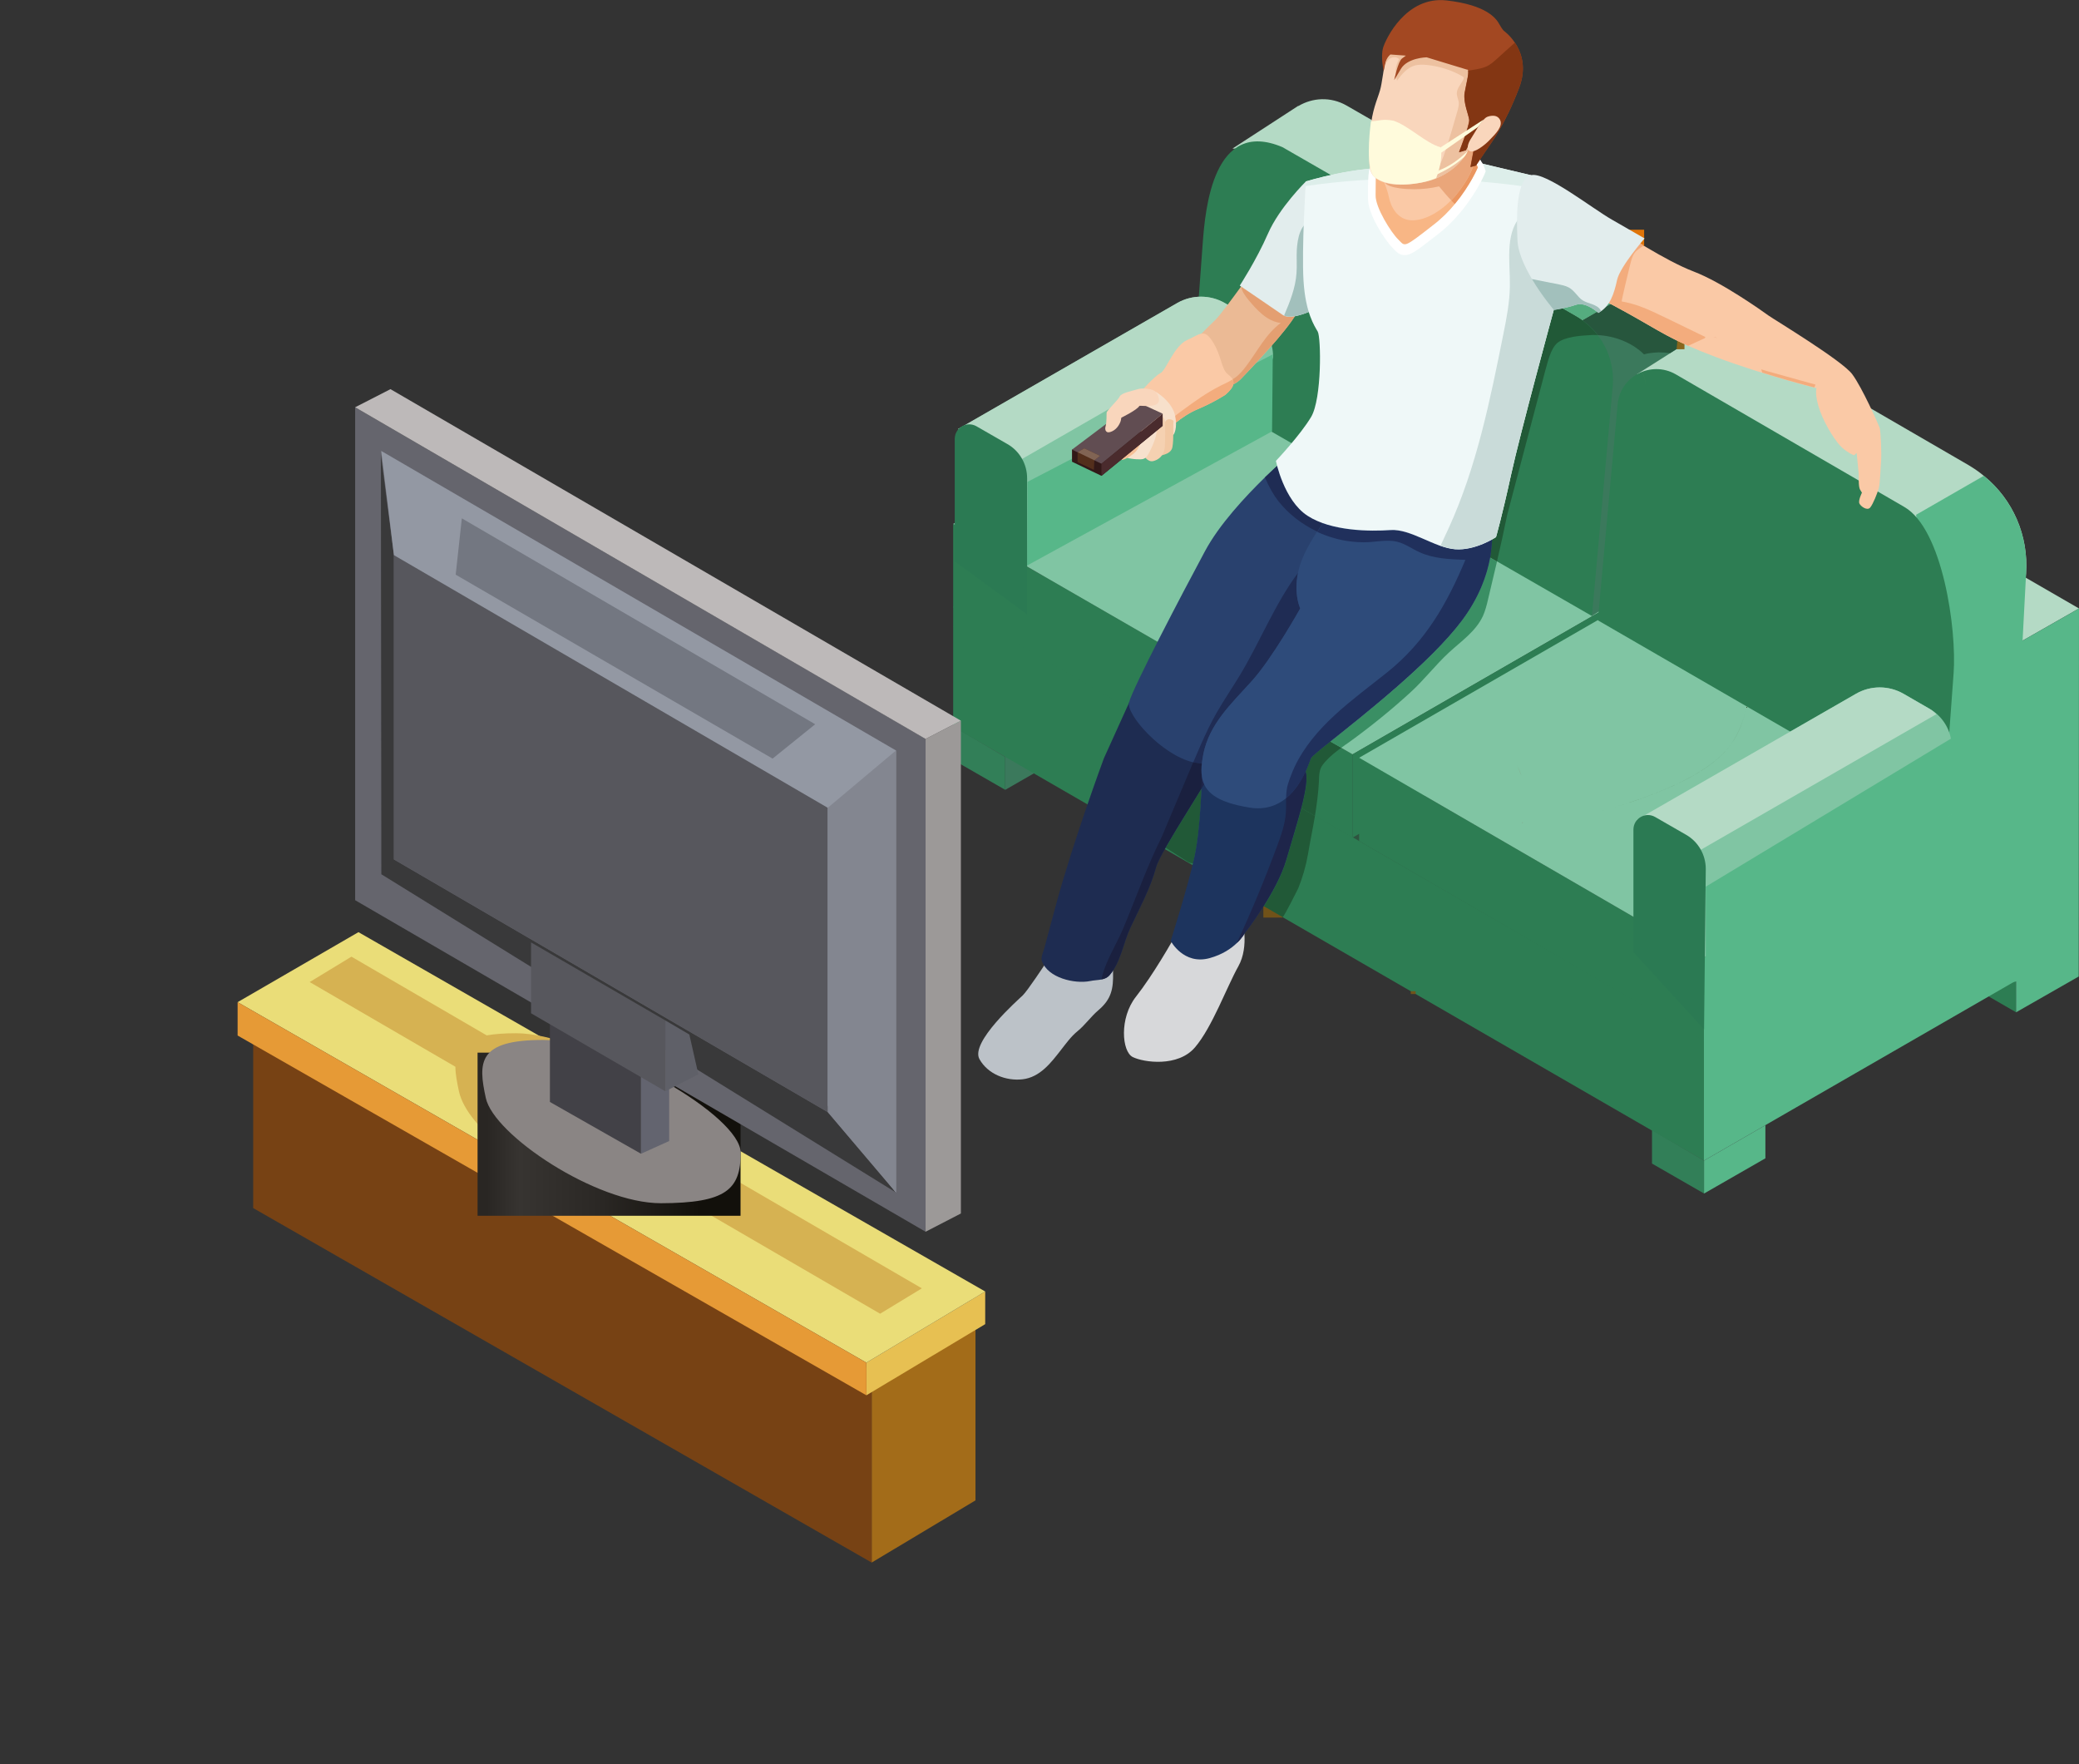 <svg  viewBox="0 0 165 140" fill="none" xmlns="http://www.w3.org/2000/svg">
<rect x="0" y="0" width="165" height="140" fill="#333333" stroke="none"/>
<g clip-path="url(#clip0)">
<path d="M135.243 94.714L131.112 92.338V89.668L135.243 92.1V94.714Z" fill="#327F58"/>
<path d="M135.243 92.1L131.112 89.667L135.97 86.861L140.112 89.294L135.243 92.1Z" fill="#4D5758"/>
<path d="M140.111 89.294V91.92L135.242 94.715V92.101L140.111 89.294Z" fill="#57B789"/>
<path d="M79.78 62.679L75.649 60.303V57.632L79.78 60.065V62.679Z" fill="#327F58"/>
<path d="M79.78 60.065L75.649 57.632L80.506 54.837L84.649 57.259L79.78 60.065Z" fill="#4D5758"/>
<path d="M84.648 57.259V59.884L79.78 62.679V60.065L84.648 57.259Z" fill="#3B795C"/>
<path d="M97.166 46.951L98.006 47.426V45.163L97.166 44.767V46.951Z" fill="#3F4847"/>
<path d="M97.166 44.766L98.006 45.162L105.395 40.907L104.555 40.511L97.166 44.766Z" fill="#4D5758"/>
<path d="M104.555 40.511V42.695L97.166 46.95V44.766L104.555 40.511Z" fill="#232D2D"/>
<path d="M165 48.286L103.431 12.72L98.46 15.56L160.018 51.126L165 48.286Z" fill="#B4DAC5"/>
<path d="M160.018 51.126L98.461 15.56L98.438 44.766L160.007 80.332L160.018 51.126Z" fill="#2D7D53"/>
<path d="M160.007 80.332L164.978 77.492L165 48.286L160.018 51.126L160.007 80.332Z" fill="#57B789"/>
<path d="M135.232 84.134L75.649 49.711L106.189 32.115L159.95 69.887L135.232 84.134Z" fill="#2E543F"/>
<path d="M135.231 92.1L75.649 57.677V48.127L135.231 82.549V92.1Z" fill="#2D7D53"/>
<path d="M159.949 67.138V77.854L135.231 92.1V81.373L159.949 67.138Z" fill="#57B789"/>
<path d="M107.347 66.471L75.649 48.196V41.576L107.347 59.862V66.471Z" fill="#2D7D53"/>
<path d="M107.347 59.862L75.649 41.575L100.356 27.329L132.065 45.615L107.347 59.862Z" fill="#80C5A3"/>
<path d="M132.065 45.615V52.223L107.347 66.47V59.861L132.065 45.615Z" fill="#2D7D53"/>
<path d="M135.231 82.618L107.868 66.742V60.133L135.231 75.998V82.618Z" fill="#2D7D53"/>
<path d="M135.231 75.998L107.868 60.133L132.575 45.886L159.949 61.751L135.231 75.998Z" fill="#80C5A3"/>
<path d="M160.823 59.002V77.729L135.231 82.618V75.998L160.823 59.002Z" fill="#57B789"/>
<path d="M97.814 11.792L103.023 8.408H103.057C104.169 7.752 105.599 7.65 106.871 8.375L130.17 21.784C132.111 22.904 133.246 25.032 133.087 27.261L131.43 45.581L99.709 27.329L101.162 11.792H97.814Z" fill="#B4DAC5"/>
<path d="M125.539 25.45L130.896 22.361L130.93 22.384C131.327 22.7 131.679 23.062 132.008 23.436C132.791 24.522 133.188 25.869 133.086 27.261L131.429 45.581L126.333 48.885L125.539 25.45Z" fill="#3B795C"/>
<path d="M129.908 29.705L134.425 26.842C134.698 26.582 135.027 26.389 135.378 26.242L135.469 26.186L135.492 26.197C136.309 25.892 137.24 25.903 138.091 26.389L156.238 36.913C156.669 37.173 157.089 37.456 157.475 37.785C159.756 39.64 161.005 42.503 160.8 45.513L159.348 60.993L159.291 61.751L159.234 61.785L154.184 65.067L131.906 45.909L133.29 31.357L129.908 29.705Z" fill="#B4DAC5"/>
<path d="M152.073 40.851L154.196 65.067L159.949 61.763L160.801 45.514C161.005 42.515 159.757 39.652 157.475 37.785L157.441 37.762L152.073 40.851Z" fill="#57B789"/>
<path d="M125.085 25.088L101.785 11.679C96.304 9.348 95.657 16.533 95.453 19.317L94.624 30.633L126.345 48.885L128.002 30.565C128.16 28.336 127.026 26.208 125.085 25.088Z" fill="#2D7D53"/>
<path d="M151.132 40.228L132.996 29.705C131.021 28.573 128.536 29.886 128.377 32.149L126.811 49.225L154.196 65.067L155.047 53.445C155.308 49.949 154.184 41.983 151.132 40.228Z" fill="#2D7D53"/>
<path d="M112.352 78.657H111.966V78.883H112.352V78.657Z" fill="url(#paint0_linear)"/>
<path d="M101.798 71.913H100.266V72.818H101.798V71.913Z" fill="url(#paint1_linear)"/>
<path d="M101.808 72.784L100.298 71.913C100.991 70.815 101.74 69.457 102.091 68.235C102.466 66.922 102.954 65.429 103.283 64.127L104.361 64.75C104.191 65.768 103.975 66.787 103.805 67.805C103.646 68.722 103.385 69.627 103.033 70.498C102.943 70.679 102.023 72.524 101.808 72.784Z" fill="#215937"/>
<path d="M104.361 64.75L103.283 64.127C103.522 63.188 103.692 62.351 103.692 61.774C103.692 61.547 103.669 61.366 103.612 61.23C103.851 60.71 103.975 60.291 104.044 60.155C104.1 60.031 104.69 59.556 105.576 58.843L106.45 59.341C105.984 59.68 105.53 60.042 105.156 60.472C105.042 60.608 104.929 60.744 104.849 60.902C104.69 61.23 104.69 61.604 104.679 61.966C104.634 62.905 104.509 63.822 104.361 64.75Z" fill="#215937"/>
<path d="M106.45 59.341L105.576 58.843C108.209 56.75 113.521 52.597 116.017 49.236C117.368 47.425 117.992 45.683 118.253 44.246L118.809 44.562C118.571 45.57 118.333 46.577 118.094 47.584C117.992 48.025 117.879 48.466 117.697 48.874C117.13 50.107 115.961 50.888 114.996 51.782C113.906 52.789 113.021 53.966 111.92 54.962C110.377 56.376 108.743 57.689 107.04 58.922C106.836 59.058 106.643 59.194 106.45 59.341Z" fill="#3A8F64"/>
<path d="M94.693 68.507C94.625 68.507 94.556 68.507 94.488 68.484C94.364 68.451 94.239 68.383 94.125 68.303C93.626 67.987 93.126 67.658 92.627 67.341C92.593 67.319 92.559 67.296 92.514 67.274C93.285 65.916 94.466 64.06 95.362 62.589C95.306 63.935 95.158 66.346 94.817 67.964C94.772 68.134 94.738 68.315 94.693 68.507Z" fill="#215937"/>
<path d="M133.688 27.035H133.052V27.714H133.688V27.035Z" fill="url(#paint2_linear)"/>
<path d="M125.596 25.416C125.437 25.303 125.255 25.19 125.085 25.088L122.94 23.854C122.804 23.583 122.645 23.243 122.475 22.836C123.19 22.689 123.927 22.632 124.665 22.632C124.756 22.632 124.847 22.632 124.937 22.632C125.13 22.734 125.346 22.836 125.562 22.949C126.22 23.277 126.992 23.685 127.843 24.137L125.596 25.416ZM133.097 27.102C133.097 27.079 133.097 27.057 133.097 27.034C133.097 27.057 133.097 27.079 133.097 27.102ZM133.097 27.125C133.097 27.113 133.097 27.113 133.097 27.102C133.097 27.102 133.097 27.113 133.097 27.125ZM133.097 27.136C133.097 27.125 133.097 27.125 133.097 27.136C133.097 27.125 133.097 27.125 133.097 27.136ZM133.097 27.147C133.097 27.147 133.097 27.136 133.097 27.147C133.097 27.136 133.097 27.147 133.097 27.147Z" fill="#55AC7F"/>
<path d="M130.476 28.12C129.522 27.181 128.161 26.661 126.81 26.593C126.47 26.151 126.061 25.756 125.596 25.416L127.843 24.126C127.945 24.183 128.058 24.239 128.172 24.296C128.388 24.409 128.615 24.533 128.83 24.658H128.842C130.76 25.71 131.713 26.344 133.109 27.023C133.109 27.046 133.109 27.068 133.109 27.091C133.109 27.102 133.109 27.102 133.109 27.113C133.109 27.113 133.109 27.113 133.109 27.125C133.109 27.125 133.109 27.125 133.109 27.136V27.147V27.159V27.17C133.109 27.181 133.109 27.181 133.109 27.193V27.204V27.215V27.227V27.238L133.063 27.691L132.553 28.019C132.224 27.985 131.906 27.962 131.633 27.962C131.157 27.985 130.782 28.03 130.476 28.12Z" fill="#27563D"/>
<path d="M118.809 44.551L118.253 44.234C118.344 43.714 118.4 43.239 118.412 42.809C118.605 42.695 118.73 42.627 118.73 42.627C118.73 42.627 119.195 41.032 119.921 37.694C120.648 34.367 123.315 24.601 123.315 24.601C123.315 24.601 123.167 24.341 122.929 23.855L125.074 25.088C125.255 25.19 125.426 25.303 125.584 25.416C126.05 25.756 126.458 26.152 126.799 26.593C126.697 26.593 126.583 26.582 126.481 26.582C126.402 26.582 126.311 26.582 126.231 26.593C125.494 26.627 124.188 26.717 123.598 27.215C123.042 27.691 122.815 28.822 122.622 29.479L119.615 40.873C119.365 42.107 119.093 43.329 118.809 44.551Z" fill="#215937"/>
<path d="M129.908 65.056L147.306 55.053C148.475 54.385 149.905 54.385 151.074 55.053L153.151 56.252C154.252 56.886 154.922 58.074 154.899 59.341L154.127 62.125L135.39 70.374L129.908 65.056Z" fill="#80C5A3"/>
<path d="M151.063 55.053L153.14 56.252C153.344 56.365 153.514 56.523 153.684 56.671L133.869 68.077L129.908 65.056L147.306 55.053C148.464 54.385 149.894 54.385 151.063 55.053Z" fill="#B4DAC5"/>
<path d="M135.379 70.363L155.399 58.277L154.082 70.238L135.379 80.977V70.363Z" fill="#57B789"/>
<path d="M135.243 81.69L129.637 75.557V65.837C129.637 64.943 130.601 64.388 131.373 64.841L133.813 66.244C134.789 66.799 135.379 67.84 135.379 68.96L135.243 81.69Z" fill="#2B7A53"/>
<path d="M76.046 34.05L93.444 24.047C94.613 23.379 96.043 23.379 97.212 24.047L99.289 25.246C100.39 25.88 101.059 27.068 101.037 28.335L100.265 31.119L81.561 38.248L76.046 34.05Z" fill="#80C5A3"/>
<path d="M97.201 24.047L99.277 25.247C99.482 25.36 99.652 25.518 99.822 25.665L80.007 37.06L76.046 34.039L93.444 24.036C94.602 23.379 96.043 23.379 97.201 24.047Z" fill="#B4DAC5"/>
<path d="M81.55 38.237L101.014 28.121L100.957 34.231L81.516 44.879L81.55 38.237Z" fill="#57B789"/>
<path d="M81.517 48.75L75.774 44.552V34.831C75.774 33.937 76.739 33.383 77.511 33.836L79.951 35.239C80.927 35.793 81.517 36.834 81.517 37.954V48.75Z" fill="#2B7A53"/>
<path d="M98.574 72.897C98.574 72.897 99.187 75.07 98.279 76.688C97.371 78.306 96.191 81.543 94.84 83.115C93.49 84.7 90.777 84.315 89.903 83.885C89.03 83.455 88.825 80.784 90.153 79.098C91.481 77.412 93.013 74.753 93.535 73.78C94.046 72.807 98.574 72.897 98.574 72.897Z" fill="#D7D8DA"/>
<path d="M82.969 76.473C82.969 76.473 81.551 78.623 81.176 78.985C80.802 79.347 76.977 82.708 77.737 84.055C78.407 85.243 79.837 85.797 81.153 85.65C82.538 85.492 83.412 84.338 84.206 83.319C84.604 82.81 85.001 82.255 85.512 81.837C86.124 81.339 86.567 80.683 87.18 80.162C88.201 79.291 88.371 78.476 88.338 77.152C88.338 77.016 88.326 76.858 88.235 76.756C88.167 76.677 88.065 76.632 87.963 76.598C87.191 76.315 86.34 76.201 85.512 76.201C84.672 76.19 83.798 76.292 82.969 76.473Z" fill="#BCC2C8"/>
<path d="M96.61 60.314C96.44 61.163 92.116 67.465 91.753 68.846C91.31 70.498 90.436 72.094 89.721 73.621C89.165 74.798 88.95 76.36 88.087 77.367C87.894 77.593 87.667 77.684 87.418 77.729C87.145 77.785 86.839 77.785 86.521 77.853C85.295 78.102 83.139 77.604 82.685 76.246C82.594 75.975 82.798 75.545 82.878 75.262C83.173 74.176 83.457 73.089 83.752 72.003C85.148 66.809 87.61 60.178 87.61 60.178L89.619 55.742C89.619 55.742 93.308 57.677 95.328 59.08C96.122 59.601 96.656 60.076 96.61 60.314Z" fill="#1E2C51"/>
<path d="M102.081 68.236C101.332 70.838 98.778 74.074 98.778 74.074C98.778 74.074 98.597 74.425 98.154 74.844C97.723 75.263 97.03 75.749 96.009 76.032C93.932 76.609 92.911 74.663 92.911 74.663C92.911 74.663 94.307 70.295 94.806 67.953C95.283 65.723 95.373 61.978 95.385 61.604V61.57C95.385 61.57 100.628 60.642 102.75 60.858C103.227 60.914 103.545 61.016 103.613 61.197C103.999 62.238 102.83 65.621 102.081 68.236Z" fill="#1D345E"/>
<path d="M107.279 42.967C106.938 44.2 106.518 45.388 106.337 46.215C106.269 46.543 106.008 47.142 105.622 47.901C103.76 51.567 98.846 59.115 96.599 60.314C96.225 60.518 95.805 60.597 95.374 60.586C95.158 60.574 94.931 60.54 94.693 60.495C92.162 59.895 89.347 56.67 89.608 55.731C89.937 54.532 93.694 47.346 95.635 43.736C96.769 41.62 98.846 39.391 100.378 37.897C101.468 36.845 102.274 36.166 102.274 36.166C102.274 36.166 106.121 36.856 107.335 38.554C108.062 39.516 107.755 41.281 107.279 42.967Z" fill="#29416E"/>
<path d="M87.418 77.718C87.691 76.349 88.61 74.934 89.109 73.757C90.131 71.336 91.016 68.79 92.185 66.447C93.002 64.512 93.819 62.577 94.636 60.642C94.659 60.586 94.682 60.529 94.705 60.473C94.931 60.529 95.159 60.552 95.385 60.563C95.34 60.937 95.34 61.287 95.385 61.593C95.385 61.695 95.374 62.057 95.352 62.566C94.455 64.037 93.275 65.893 92.503 67.251C92.48 67.285 92.457 67.319 92.446 67.364C92.083 68.009 91.822 68.529 91.743 68.824C91.3 70.476 90.426 72.071 89.711 73.599C89.155 74.776 88.939 76.338 88.077 77.345C87.895 77.582 87.668 77.673 87.418 77.718Z" fill="#1A203F"/>
<path d="M95.352 62.589C95.374 62.08 95.386 61.718 95.386 61.616C95.42 61.842 95.476 62.046 95.567 62.238C95.499 62.351 95.431 62.476 95.352 62.589Z" fill="#1E254A"/>
<path d="M95.385 60.586C95.169 60.575 94.942 60.541 94.704 60.495C94.908 60.02 95.112 59.533 95.317 59.069C95.691 58.221 96.088 57.383 96.553 56.569C97.144 55.539 97.813 54.566 98.426 53.547C100.026 50.888 101.184 47.912 103.022 45.456C102.659 47.177 103.193 48.297 103.193 48.297C103.193 48.297 100.968 52.291 99.3 54.113C97.643 55.924 95.997 57.474 95.509 59.816C95.453 60.077 95.419 60.337 95.385 60.586Z" fill="#1F2C54"/>
<path d="M116.018 49.225C112.659 53.717 104.272 59.647 104.034 60.145C103.966 60.28 103.841 60.699 103.602 61.219C103.296 61.898 102.808 62.736 102.07 63.347C101.355 63.924 100.402 64.297 99.131 64.082C96.577 63.664 95.579 62.872 95.386 61.615C95.34 61.299 95.34 60.948 95.386 60.586C95.42 60.337 95.454 60.077 95.51 59.794C95.999 57.463 97.644 55.912 99.301 54.09C100.969 52.269 103.194 48.274 103.194 48.274C103.194 48.274 102.331 46.464 103.534 43.94C103.807 43.363 104.158 42.763 104.533 42.186C105.793 40.24 107.348 38.542 107.348 38.542C107.348 38.542 117.755 38.735 118.243 40.681C118.243 40.67 119.378 44.732 116.018 49.225Z" fill="#2E4B7A"/>
<path d="M98.154 74.844C99.323 72.331 100.379 69.785 101.343 67.183C101.627 66.424 101.899 65.666 102.013 64.863C102.092 64.365 102.058 63.844 102.07 63.347C102.819 62.736 103.307 61.887 103.602 61.219C103.659 61.355 103.681 61.547 103.681 61.762C103.681 62.351 103.511 63.177 103.273 64.116C102.932 65.417 102.456 66.922 102.081 68.224C101.729 69.446 100.98 70.804 100.288 71.901C100.277 71.913 100.277 71.924 100.265 71.935C99.482 73.169 98.778 74.063 98.778 74.063C98.778 74.063 98.597 74.425 98.154 74.844Z" fill="#1E254A"/>
<path d="M104.544 42.186C103.341 41.62 102.263 40.794 101.446 39.753C101.105 39.323 100.708 38.645 100.39 37.886C100.753 37.535 101.082 37.23 101.355 36.97C101.593 37.864 102.297 39.957 103.772 40.919C104.147 41.157 104.555 41.349 104.998 41.507C104.839 41.734 104.691 41.96 104.544 42.186Z" fill="#1F2C54"/>
<path d="M102.07 63.347C102.081 62.974 102.104 62.6 102.217 62.227C102.365 61.752 102.546 61.299 102.739 60.869C104.272 57.633 107.347 55.551 110.094 53.355C113.135 50.922 114.838 47.912 116.302 44.427C115.053 44.382 113.771 44.337 112.647 43.816C112.068 43.556 111.546 43.16 110.922 43.001C110.661 42.933 110.4 42.911 110.139 42.911C109.685 42.911 109.231 42.979 108.777 43.013C108.596 43.024 108.414 43.035 108.232 43.035C107.915 43.035 107.597 43.013 107.279 42.979C106.326 42.877 105.406 42.605 104.544 42.209C104.691 41.983 104.839 41.757 104.998 41.53C106.303 41.994 107.835 42.119 109.072 42.119C109.56 42.119 110.003 42.096 110.366 42.073C110.423 42.073 110.479 42.062 110.536 42.062C112.102 42.062 113.907 43.465 115.484 43.59C115.575 43.601 115.666 43.601 115.757 43.601C116.858 43.601 117.924 43.103 118.424 42.82C118.401 43.25 118.356 43.725 118.265 44.246C118.004 45.683 117.38 47.426 116.029 49.236C113.521 52.586 108.21 56.75 105.588 58.843C104.691 59.556 104.113 60.032 104.056 60.156C103.988 60.292 103.863 60.711 103.625 61.231C103.307 61.899 102.819 62.736 102.07 63.347Z" fill="#20305C"/>
<path d="M103.125 24.42C102.693 25.574 100.446 28.03 98.528 30.033C98.324 30.248 98.097 30.406 97.881 30.508C97.529 30.666 97.178 30.689 96.826 30.632C95.339 30.383 93.966 28.539 93.966 28.188C93.966 27.894 94.658 27.158 95.328 26.491H95.339C95.793 26.027 96.236 25.597 96.474 25.37C96.837 25.008 97.836 23.65 98.517 22.711C98.903 22.179 99.186 21.783 99.186 21.783C100.855 20.946 103.556 23.266 103.125 24.42Z" fill="#EBBA95"/>
<path d="M97.881 30.497C97.836 30.712 97.654 30.972 97.268 31.312C97.268 31.312 96.372 31.912 95.033 32.477C93.693 33.054 92.581 34.197 92.581 34.197L92.4 33.937L90.516 31.108C90.516 31.108 91.628 29.841 92.093 29.614C92.558 29.388 93.16 27.453 94.227 26.978C94.737 26.752 95.055 26.525 95.339 26.48H95.35C95.657 26.423 95.895 26.57 96.258 27.136C96.951 28.234 96.928 29.264 97.416 29.671C97.597 29.818 97.756 29.954 97.847 30.124C97.892 30.214 97.915 30.35 97.881 30.497Z" fill="#FAC9A6"/>
<path d="M97.881 30.497C97.915 30.349 97.893 30.214 97.825 30.1C97.893 30.067 97.95 30.021 98.018 29.976C98.37 29.727 98.653 29.387 98.914 29.037C99.799 27.871 100.469 26.491 101.649 25.631C100.571 25.506 99.765 24.612 99.073 23.786C98.835 23.492 98.528 23.085 98.494 22.677C98.88 22.145 99.164 21.749 99.164 21.749C99.402 21.636 99.675 21.58 99.947 21.58C101.422 21.58 103.17 23.119 103.17 24.137C103.17 24.227 103.159 24.329 103.125 24.409C102.693 25.563 100.446 28.018 98.528 30.021C98.324 30.247 98.097 30.395 97.881 30.497Z" fill="#E49F71"/>
<path d="M92.581 34.197L92.399 33.937C92.763 33.359 93.33 32.941 93.886 32.533C94.828 31.843 95.781 31.153 96.826 30.632L96.86 30.61C97.189 30.451 97.518 30.304 97.824 30.112C97.881 30.225 97.915 30.349 97.881 30.508C97.836 30.723 97.654 30.983 97.268 31.323C97.268 31.323 96.372 31.922 95.032 32.488C93.693 33.043 92.581 34.197 92.581 34.197Z" fill="#F3AC7D"/>
<path d="M103.648 14.395C103.648 14.395 101.537 16.465 100.629 18.547C99.721 20.63 98.393 22.666 98.393 22.666C98.393 22.666 100.844 24.33 101.809 24.997C102.774 25.654 105.77 23.787 105.77 23.787C105.77 23.787 106.894 14.259 103.648 14.395Z" fill="#E2EDED"/>
<path d="M105.769 23.787C105.769 23.787 106.098 21.003 105.894 18.468C105.792 18.378 105.69 18.276 105.61 18.163C105.304 17.71 104.782 17.336 104.249 17.438C103.182 17.642 102.977 18.943 102.921 19.826C102.887 20.437 102.943 21.059 102.898 21.67C102.819 22.847 102.376 23.945 101.911 25.043C102.955 25.54 105.769 23.787 105.769 23.787Z" fill="#A2C0BC"/>
<path d="M91.97 31.255C91.97 31.255 93.048 31.956 93.263 32.986C93.479 34.016 93.15 34.48 93.15 34.48C93.15 34.48 90.925 35.419 90.176 35.498C89.427 35.578 89.064 35.532 88.599 35.012C88.134 34.491 87.929 33.869 88.633 32.85C89.337 31.832 91.05 30.915 91.164 30.961C91.266 31.006 91.606 30.961 91.97 31.255Z" fill="#F7E0CB"/>
<path d="M91.934 36.166C91.934 36.166 92.921 36.121 93.046 35.498C93.171 34.876 93.092 33.62 93.137 33.462C93.183 33.303 92.581 33.077 92.456 33.541C92.354 34.005 91.934 36.166 91.934 36.166Z" fill="#F2C8A3"/>
<path d="M90.743 36.11C90.743 36.11 91.072 36.687 91.504 36.596C91.935 36.506 92.343 36.166 92.423 35.635C92.514 35.103 92.457 33.654 92.468 33.53C92.48 33.417 92.412 33.077 92.184 33.055C91.957 33.032 91.731 33.021 91.594 33.609C91.458 34.209 90.743 36.11 90.743 36.11Z" fill="#F5D1B1"/>
<path d="M91.003 33.292C91.003 33.292 91.355 32.896 91.639 33.19C91.911 33.484 91.775 33.677 91.798 34.141C91.82 34.593 91.48 35.386 91.23 35.872C90.992 36.359 90.81 36.438 90.538 36.449C90.277 36.472 89.233 36.393 89.244 36.178C89.244 35.974 90.47 34.639 90.47 34.639C90.47 34.639 91.015 33.756 91.003 33.292Z" fill="#F7E1CD"/>
<path d="M90.72 34.163C90.72 34.163 90.742 34.763 90.504 35.227C90.266 35.691 90.22 35.849 89.676 36.211C89.131 36.573 88.87 36.585 88.563 36.256C88.268 35.917 87.973 35.317 87.939 35.012C87.905 34.706 87.826 33.824 87.826 33.824L89.12 32.816C89.12 32.816 89.131 34.672 89.222 34.808C89.301 34.944 89.426 34.797 89.426 34.797C89.426 34.797 90.254 33.665 90.72 34.163Z" fill="#F6C097"/>
<path d="M92.275 33.79L87.418 37.761L85.08 36.641V35.679L92.275 33.79Z" fill="#321918"/>
<path d="M92.275 32.828L87.418 36.8L85.08 35.68L90.164 31.855L92.275 32.828Z" fill="#614D52"/>
<path d="M91.299 30.893C91.299 30.893 90.731 30.757 90.312 30.882C89.892 31.017 88.995 31.176 88.87 31.459C88.757 31.73 87.838 32.568 87.826 32.76C87.815 32.952 87.838 33.496 87.747 33.824C87.656 34.141 87.781 34.457 88.257 34.231C88.746 34.005 88.916 33.496 88.95 33.394C88.972 33.292 88.995 33.145 88.995 33.145C88.995 33.145 90.232 32.545 90.425 32.217C90.471 32.138 92.048 32.455 91.98 31.708C91.912 30.961 91.299 30.893 91.299 30.893Z" fill="#F9D6BC"/>
<path d="M121.534 13.908C121.534 13.908 120.104 15.786 121.126 19.17C122.147 22.564 123.316 24.601 123.316 24.601C123.316 24.601 120.649 34.367 119.923 37.694C119.196 41.021 118.731 42.627 118.731 42.627C118.731 42.627 117.108 43.714 115.485 43.589C113.851 43.465 111.978 41.96 110.367 42.062C108.755 42.175 105.668 42.164 103.773 40.93C101.877 39.697 101.265 36.574 101.265 36.574C101.265 36.574 103.194 34.537 104.057 33.088C104.919 31.64 104.851 26.763 104.579 26.31C104.318 25.857 103.614 24.828 103.455 22.293C103.296 19.747 103.637 14.406 103.637 14.406C103.637 14.406 107.802 13.127 110.594 13.387C113.385 13.636 116.779 12.788 116.779 12.788L121.534 13.908Z" fill="#EFF8F8"/>
<path d="M120.762 17.053C120.717 17.11 120.671 17.155 120.626 17.212C119.423 18.694 119.865 20.833 119.831 22.745C119.809 24.001 119.57 25.246 119.321 26.479C118.265 31.741 117.198 37.06 114.963 41.937C114.758 42.389 114.531 42.853 114.327 43.306C114.724 43.442 115.11 43.544 115.485 43.578C117.119 43.702 118.731 42.616 118.731 42.616C118.731 42.616 119.196 41.02 119.922 37.682C120.649 34.355 123.316 24.59 123.316 24.59C123.316 24.59 122.147 22.553 121.125 19.158C120.887 18.377 120.785 17.676 120.762 17.053Z" fill="#C9DBD9"/>
<path d="M120.682 14.757C120.807 14.779 120.943 14.791 121.068 14.836C121.283 14.225 121.522 13.908 121.522 13.908L116.778 12.776C116.778 12.776 113.384 13.625 110.592 13.376C107.801 13.116 103.635 14.395 103.635 14.395C103.635 14.395 103.624 14.53 103.613 14.768C109.242 13.931 115.166 14.021 120.682 14.757Z" fill="#DDEEEA"/>
<path d="M111.478 20.245C111.07 20.245 110.843 19.996 110.661 19.815L110.548 19.691C109.923 19.091 108.539 16.963 108.573 15.741C108.573 15.572 108.573 15.379 108.573 15.175C108.573 14.021 108.573 12.822 109.299 12.335C109.401 12.256 109.572 12.188 109.867 12.098C110.491 11.894 111.648 11.622 112.897 11.509C113.271 11.475 113.623 11.464 113.964 11.464C115.587 11.464 116.744 11.837 117.391 12.584L117.539 12.754V12.777C117.675 12.969 117.777 13.173 117.845 13.388L117.913 13.591L117.834 13.795C117.811 13.851 117.198 15.3 115.916 16.839C115.36 17.506 114.758 18.106 114.1 18.604C112.398 19.939 111.978 20.245 111.478 20.245Z" fill="white"/>
<path d="M117.289 13.286C117.289 13.286 116.71 14.689 115.473 16.183C114.997 16.76 114.429 17.337 113.748 17.857C111.32 19.758 111.535 19.555 110.968 19C110.4 18.446 109.152 16.465 109.175 15.492C109.209 14.519 109.072 12.935 109.651 12.55C109.719 12.505 109.867 12.448 110.071 12.38C110.673 12.188 111.785 11.928 112.965 11.815C114.52 11.679 116.188 11.803 116.96 12.686V12.697C117.096 12.867 117.21 13.059 117.289 13.286Z" fill="#F8B685"/>
<path d="M116.949 12.697C116.926 12.98 116.915 13.184 116.915 13.184C116.915 13.184 116.688 14.066 115.621 15.39C115.473 15.571 115.326 15.73 115.178 15.888C114.179 16.907 113.01 17.506 112.034 17.484C110.922 17.45 110.377 16.431 110.219 15.605C110.06 14.768 109.345 13.274 109.345 13.274C109.345 13.274 109.549 13.195 109.889 13.059C110.582 12.776 111.819 12.278 112.954 11.815C113.907 11.418 114.792 11.034 115.224 10.807C116.427 10.185 116.869 11.034 116.96 11.317C117.005 11.509 116.971 12.211 116.949 12.697Z" fill="#FAC9A6"/>
<path d="M109.889 13.071C109.923 12.867 109.968 12.664 110.036 12.471L110.07 12.392C110.672 12.2 111.784 11.939 112.964 11.826C111.818 12.301 110.581 12.799 109.889 13.071ZM115.461 16.183C115.359 16.092 115.268 16.002 115.177 15.9C115.336 15.742 115.484 15.572 115.62 15.402C116.687 14.078 116.914 13.195 116.914 13.195C116.914 13.195 116.925 12.992 116.948 12.709C117.095 12.879 117.209 13.071 117.277 13.297C117.288 13.286 116.698 14.689 115.461 16.183Z" fill="#EA9660"/>
<path d="M115.178 15.9C114.837 15.549 114.519 15.164 114.213 14.791C113.566 14.938 112.908 15.017 112.25 15.017C111.852 15.017 111.444 14.995 111.047 14.938C110.797 14.904 110.536 14.847 110.298 14.757C109.991 14.632 109.9 14.542 109.866 14.214C109.821 13.84 109.821 13.456 109.878 13.082C110.57 12.799 111.807 12.301 112.942 11.837C113.895 11.441 114.78 11.057 115.212 10.83C115.518 10.672 115.779 10.604 115.995 10.604C116.619 10.604 116.88 11.124 116.948 11.339C116.971 11.407 116.982 11.577 116.982 11.77C116.982 12.052 116.971 12.415 116.948 12.697V12.709C116.925 12.992 116.914 13.195 116.914 13.195C116.914 13.195 116.687 14.078 115.62 15.402C115.484 15.572 115.336 15.741 115.178 15.9Z" fill="#EAA67A"/>
<path d="M123.372 21.874C123.372 21.874 125.801 23.006 128.842 24.669C131.873 26.333 132.508 26.955 136.242 28.358C139.987 29.762 144.164 30.803 144.164 30.803C144.164 30.803 143.993 31.357 144.447 32.613C144.901 33.858 145.775 35.159 146.206 35.533C146.638 35.917 147.114 36.144 147.16 36.121C147.205 36.098 147.353 35.94 147.353 35.94C147.353 35.94 147.489 37.321 147.512 37.547C147.534 37.773 147.477 38.622 147.625 38.859C147.773 39.097 147.773 39.097 147.773 39.097C147.773 39.097 147.466 39.719 147.568 39.946C147.659 40.172 148.192 40.568 148.431 40.274C148.669 39.98 148.987 39.154 149.1 38.78C149.214 38.407 149.237 37.298 149.293 36.585C149.339 35.872 149.259 34.209 149.18 33.96C149.1 33.711 147.795 30.757 147.001 29.694C146.206 28.619 140.861 25.394 140.362 25.043C139.874 24.692 136.673 22.406 134.415 21.546C132.156 20.686 128.854 18.48 128.411 18.242C127.946 17.993 122.237 18.91 123.372 21.874Z" fill="#FAC9A6"/>
<path d="M143.346 30.576C142.563 30.372 141.303 30.021 139.862 29.569C141.303 30.021 142.563 30.372 143.346 30.576Z" fill="#4D9563"/>
<path d="M128.83 24.669L128.819 24.658L128.83 24.669Z" fill="#294B31"/>
<path d="M127.831 24.126C126.98 23.674 126.209 23.277 125.55 22.938C126.209 23.277 126.992 23.674 127.831 24.126Z" fill="#4D9563"/>
<path d="M128.161 24.307C128.047 24.25 127.945 24.194 127.832 24.137C127.945 24.183 128.047 24.239 128.161 24.307Z" fill="#294B31"/>
<path d="M130.487 18.23H128.399V19.509H130.487V18.23Z" fill="url(#paint3_linear)"/>
<path d="M133.983 27.442C132.042 26.581 131.134 25.925 128.83 24.658H128.819C128.592 24.533 128.376 24.42 128.161 24.296C128.047 24.239 127.945 24.183 127.831 24.126C126.992 23.673 126.209 23.277 125.55 22.938C125.686 22.383 125.868 21.84 126.061 21.308C126.424 20.335 126.867 19.385 127.525 18.581C127.639 18.434 127.786 18.321 127.911 18.185C127.99 18.185 128.058 18.174 128.115 18.174C128.251 18.174 128.342 18.185 128.388 18.208C128.626 18.344 129.443 18.864 130.464 19.475C130.215 19.656 129.897 19.837 129.727 20.075C129.488 20.403 129.398 20.957 129.295 21.331C129.239 21.546 128.671 23.922 128.705 23.922C129.193 24.002 129.681 24.137 130.147 24.307C130.839 24.556 131.497 24.884 132.167 25.201C133.143 25.676 134.13 26.151 135.106 26.627C135.186 26.661 135.265 26.706 135.345 26.74C135.333 26.774 135.322 26.797 135.31 26.831C134.959 27 134.482 27.204 133.983 27.442ZM143.993 30.746C143.856 30.712 143.629 30.655 143.346 30.576C142.563 30.372 141.303 30.021 139.861 29.569C139.839 29.478 139.805 29.388 139.782 29.309C140.077 29.41 140.372 29.49 140.667 29.569C141.802 29.886 142.948 30.203 144.083 30.519C144.061 30.61 144.027 30.678 143.993 30.746Z" fill="#F3AC7D"/>
<path d="M126.856 24.828C126.856 24.828 125.869 23.911 125.074 24.183C124.269 24.454 123.327 24.59 123.327 24.59C123.327 24.59 120.535 21.343 120.433 19.068C120.331 16.805 120.387 14.157 121.534 13.897C122.691 13.636 126.368 16.545 127.946 17.439C129.512 18.344 130.522 18.921 130.522 18.921C130.522 18.921 128.593 21.128 128.343 22.203C128.105 23.289 127.798 24.319 126.856 24.828Z" fill="#E2EDED"/>
<path d="M127.071 24.681C126.991 24.545 126.9 24.409 126.719 24.307C126.265 24.036 125.731 24.036 125.346 23.617C124.755 22.961 124.665 22.757 123.757 22.576C123.598 22.542 122.19 22.27 121.578 22.146C122.383 23.504 123.325 24.602 123.325 24.602C123.325 24.602 124.279 24.466 125.073 24.194C125.879 23.923 126.855 24.839 126.855 24.839C126.934 24.783 127.002 24.737 127.071 24.681Z" fill="#A2C0BC"/>
<path d="M112.034 1.732C112.034 1.732 110.456 2.649 110.036 4.527C109.616 6.406 109.719 6.621 109.435 7.458C109.151 8.295 108.788 9.178 108.743 10.807C108.697 12.437 108.493 13.455 109.038 13.998C109.582 14.542 110.661 14.87 112.794 14.496C114.928 14.112 116.21 12.72 116.562 11.803C116.903 10.898 118.389 7.616 118.389 7.616C118.389 7.616 120.046 4.878 118.378 4.029C116.698 3.192 114.474 1.393 112.034 1.732Z" fill="#F9D6BC"/>
<path d="M112.295 5.195C112.59 5.115 112.896 5.127 113.203 5.149C114.213 5.251 115.211 5.557 116.085 6.066L116.176 6.157L116.153 6.281C115.972 6.666 115.62 6.994 115.62 7.413C115.62 7.673 115.767 7.922 115.779 8.182C115.79 8.374 115.733 8.556 115.688 8.748C115.529 9.302 115.359 9.868 115.2 10.423C114.803 11.769 114.394 13.15 113.6 14.304C115.257 13.761 116.267 12.607 116.562 11.815C116.902 10.909 118.389 7.628 118.389 7.628C118.389 7.628 120.046 4.889 118.378 4.04C116.709 3.192 114.474 1.393 112.045 1.732C112.045 1.732 110.467 2.649 110.048 4.527C109.9 5.206 109.809 5.659 109.752 6.009C109.866 5.545 109.889 4.968 110.275 4.674C110.501 4.504 110.853 4.482 111.035 4.697C110.74 5.206 110.683 5.84 110.876 6.394C111.251 5.896 111.682 5.364 112.295 5.195Z" fill="#EDC1A0"/>
<path d="M116.425 5.523L113.225 4.549C113.225 4.549 111.715 4.572 111.182 5.466C110.649 6.36 110.649 6.36 110.649 6.36C110.649 6.36 110.955 4.866 111.273 4.64C111.579 4.414 111.579 4.414 111.579 4.414L110.354 4.323C110.354 4.323 110.036 4.538 109.922 5.093C109.809 5.647 109.809 5.647 109.809 5.647C109.809 5.647 109.57 4.516 109.763 3.814C109.956 3.112 111.591 -0.328 114.802 0.034C118.014 0.397 118.752 1.483 118.99 1.913C119.229 2.343 119.353 2.445 119.353 2.445C119.353 2.445 121.669 4.063 120.568 6.96C119.467 9.857 118.468 11.181 117.799 12.154C117.14 13.138 117.14 13.138 117.14 13.138L116.698 13.24L117.299 10.06L116.334 11.905L115.79 12.063C115.79 12.063 116.641 9.913 116.596 9.494C116.55 9.087 116.119 8.137 116.232 7.378C116.357 6.632 116.698 5.455 116.425 5.523Z" fill="#A34822"/>
<path d="M117.141 13.139C117.141 13.139 117.141 13.139 117.799 12.155C118.457 11.17 119.468 9.846 120.568 6.961C121.181 5.354 120.739 4.143 120.228 3.385C119.751 3.815 119.275 4.233 118.809 4.663C118.526 4.912 118.242 5.173 117.89 5.308C117.425 5.49 116.959 5.523 116.517 5.614C116.596 5.863 116.347 6.78 116.244 7.402C116.131 8.149 116.562 9.099 116.608 9.518C116.653 9.925 115.802 12.087 115.802 12.087L116.347 11.928L117.311 10.084L116.71 13.264L117.141 13.139Z" fill="#833613"/>
<path d="M118.015 9.28C118.015 9.28 118.741 8.963 119.036 9.484C119.331 10.016 118.673 10.638 118.253 11.079C117.833 11.532 117.027 12.132 116.687 12.007C116.347 11.894 116.483 11.385 116.766 10.966C117.039 10.559 117.584 9.495 118.015 9.28Z" fill="#F9D6BC"/>
<path d="M121.963 65.248C123.393 65.112 125.028 64.897 126.094 64.614C128.398 64.003 135.14 62.238 137.387 59.058C138.022 58.153 138.408 57.1 138.624 56.048C138.408 57.089 138.034 58.153 137.387 59.058C135.128 62.238 128.398 64.003 126.094 64.614C125.028 64.897 123.393 65.112 121.963 65.248Z" fill="#3D542D"/>
<path d="M120.761 61.57C120.716 61.446 120.58 61.129 120.398 60.733C120.58 61.129 120.704 61.446 120.761 61.57ZM120.92 64.614C120.954 64.252 120.965 63.913 120.965 63.596C120.965 63.913 120.954 64.252 120.92 64.614ZM120.829 65.35C120.841 65.305 120.841 65.259 120.852 65.214C120.852 65.259 120.841 65.305 120.829 65.35Z" fill="#902413"/>
<path d="M120.829 65.35C120.84 65.304 120.84 65.259 120.851 65.214C120.851 65.259 120.84 65.304 120.829 65.35Z" fill="#841B11"/>
<path d="M120.966 63.596C120.966 62.408 120.784 61.627 120.784 61.627C120.784 61.627 120.773 61.605 120.761 61.571C120.773 61.605 120.784 61.627 120.784 61.627C120.784 61.627 120.966 62.408 120.966 63.596Z" fill="#982315"/>
<path d="M130.612 30.565C130.544 29.784 130.271 29.479 130.271 29.479C130.271 29.479 130.544 29.773 130.612 30.565Z" fill="#EA9660"/>
<path d="M132.769 28.064C133.177 27.849 133.586 27.634 133.994 27.442C133.586 27.634 133.166 27.849 132.769 28.064Z" fill="#4C9061"/>
<path d="M133.984 27.442C134.483 27.204 134.96 27 135.334 26.876C134.96 27 134.483 27.204 133.984 27.442Z" fill="#E38C59"/>
<path d="M131.815 28.584C132.111 28.415 132.428 28.245 132.757 28.064C132.44 28.245 132.111 28.415 131.815 28.584Z" fill="#E98E00"/>
<path d="M130.271 29.478C130.328 29.445 130.964 29.06 131.815 28.584C130.975 29.06 130.328 29.445 130.271 29.478Z" fill="#EA9660"/>
<path d="M136.264 26.944C136.264 26.796 136.161 26.729 135.991 26.729C135.832 26.729 135.605 26.774 135.344 26.864C135.605 26.774 135.832 26.729 135.991 26.729C136.161 26.74 136.264 26.796 136.264 26.944Z" fill="#C24C18"/>
<path d="M92.276 32.828V33.79L87.418 37.762V36.8L92.276 32.828Z" fill="#4A2B2D"/>
<path d="M86.056 35.578L85.522 35.883V36.675L86.816 37.286L86.85 36.528L87.304 36.177L86.056 35.578Z" fill="#532F1C"/>
<path d="M86.85 36.528L85.522 35.883L86.056 35.578L87.304 36.177L86.85 36.528Z" fill="#816454"/>
<path d="M69.18 124L77.42 119.066V103.801L69.18 108.746V124Z" fill="#A36C19"/>
<path d="M20.095 80.547V95.869L69.18 124V108.746L20.095 80.547Z" fill="#774214"/>
<path d="M68.76 110.726L78.191 105.08V102.488L68.76 108.135V110.726Z" fill="#E7C052"/>
<path d="M68.76 108.135L78.191 102.489L28.448 73.973L18.858 79.529L68.76 108.135Z" fill="#EADD78"/>
<path d="M18.858 79.528L68.76 108.135V110.726L18.858 82.176V79.528Z" fill="#E69A36"/>
<path d="M73.163 102.239L56.174 92.36C56.48 91.998 56.662 91.546 56.662 90.946C56.662 88.026 46.153 81.995 40.966 81.995C40.024 81.995 39.264 82.052 38.628 82.165L27.892 75.918L24.578 77.933L36.143 84.654C36.143 85.231 36.268 85.876 36.426 86.612C37.062 89.52 42.237 93.628 47.412 93.628C48.899 93.628 50.295 93.65 51.532 93.605L69.85 104.253L73.163 102.239Z" fill="#D6B252"/>
<path d="M58.773 83.534H37.902V96.48H58.773V83.534Z" fill="url(#paint4_linear)"/>
<path d="M58.783 91.478C58.783 88.559 48.274 82.527 43.088 82.527C37.913 82.527 37.935 84.293 38.559 87.144C39.195 90.052 47.276 95.484 52.451 95.484C57.626 95.473 58.783 94.398 58.783 91.478Z" fill="#8A8584"/>
<path d="M50.873 77.808V91.557L53.109 90.55V76.801L50.873 77.808Z" fill="#63646F"/>
<path d="M50.873 77.808L43.644 73.701V87.449L50.873 91.557V77.808Z" fill="#424147"/>
<path d="M50.873 77.809L43.644 73.701L45.88 72.694L53.109 76.802L50.873 77.809Z" fill="#848492"/>
<path d="M28.186 32.319V71.438L73.458 97.747V58.628L28.186 32.319Z" fill="#65656D"/>
<path d="M31.262 68.201L65.695 88.253L71.109 94.635L30.264 69.378L30.23 36.065L31.262 44.053V68.201Z" fill="#39393A"/>
<path d="M71.11 59.556V94.635L31.263 44.054L30.253 35.782L71.11 59.556Z" fill="#9398A3"/>
<path d="M73.459 58.639V97.747L76.262 96.299V57.191L73.459 58.639Z" fill="#9C9998"/>
<path d="M28.186 32.319L73.458 58.64L76.261 57.191L30.99 30.882L28.186 32.319Z" fill="#BDB9B9"/>
<path d="M65.695 64.105V88.253L31.262 68.202V44.054L65.695 64.105Z" fill="#57575D"/>
<path d="M52.803 80.977L42.146 74.787V80.411L52.803 86.601V80.977Z" fill="#57575D"/>
<path d="M64.698 57.474L61.316 60.201L36.166 45.604L36.654 41.134L64.698 57.474Z" fill="#737781"/>
<path d="M71.109 59.556L65.695 64.105V88.253L71.109 94.635V59.556Z" fill="#838690"/>
<path d="M52.803 86.601L55.425 85.254L54.71 82.097L52.803 80.977V86.601Z" fill="#5F6068"/>
<path fill-rule="evenodd" clip-rule="evenodd" d="M108.811 9.619C109.469 9.607 109.685 9.415 110.581 9.574C111.796 9.97 113.146 11.361 114.338 11.69C114.451 12.301 114.383 13.059 113.986 14.134C112.794 14.643 110.241 14.994 109.083 14.043C108.414 13.489 108.652 10.739 108.811 9.619Z" fill="#FFFBDC"/>
<path fill-rule="evenodd" clip-rule="evenodd" d="M114.338 11.69L117.754 9.483L117.311 10.072L114.202 12.245L114.338 11.69Z" fill="#FFFBDC"/>
<path fill-rule="evenodd" clip-rule="evenodd" d="M114.168 13.534C115.03 13.206 115.791 12.674 116.483 11.984C116.415 12.142 116.324 12.323 116.199 12.459C115.53 13.07 114.781 13.5 114.009 13.862C114.066 13.761 114.111 13.647 114.168 13.534Z" fill="#FFFBDC"/>
</g>
<defs>
<linearGradient id="paint0_linear" x1="-3.308" y1="78.768" x2="168.753" y2="78.768" gradientUnits="userSpaceOnUse">
<stop stop-color="#6F3F13"/>
<stop offset="1" stop-color="#715E1D"/>
</linearGradient>
<linearGradient id="paint1_linear" x1="-3.309" y1="72.364" x2="168.755" y2="72.364" gradientUnits="userSpaceOnUse">
<stop stop-color="#6F3F13"/>
<stop offset="1" stop-color="#715E1D"/>
</linearGradient>
<linearGradient id="paint2_linear" x1="-3.307" y1="27.373" x2="168.753" y2="27.373" gradientUnits="userSpaceOnUse">
<stop stop-color="#7E3F14"/>
<stop offset="1" stop-color="#8C701E"/>
</linearGradient>
<linearGradient id="paint3_linear" x1="-3.31" y1="18.869" x2="168.753" y2="18.869" gradientUnits="userSpaceOnUse">
<stop stop-color="#CC4217"/>
<stop offset="1" stop-color="#E58305"/>
</linearGradient>
<linearGradient id="paint4_linear" x1="38.626" y1="90.003" x2="58.782" y2="90.003" gradientUnits="userSpaceOnUse">
<stop stop-color="#292623"/>
<stop offset="0.13" stop-color="#373431"/>
<stop offset="0.44" stop-color="#2B2825"/>
<stop offset="0.84" stop-color="#12100B"/>
<stop offset="1" stop-color="#12100B"/>
</linearGradient>
<clipPath id="clip0">
<rect width="165" height="140" fill="white"/>
</clipPath>
</defs>
</svg>
